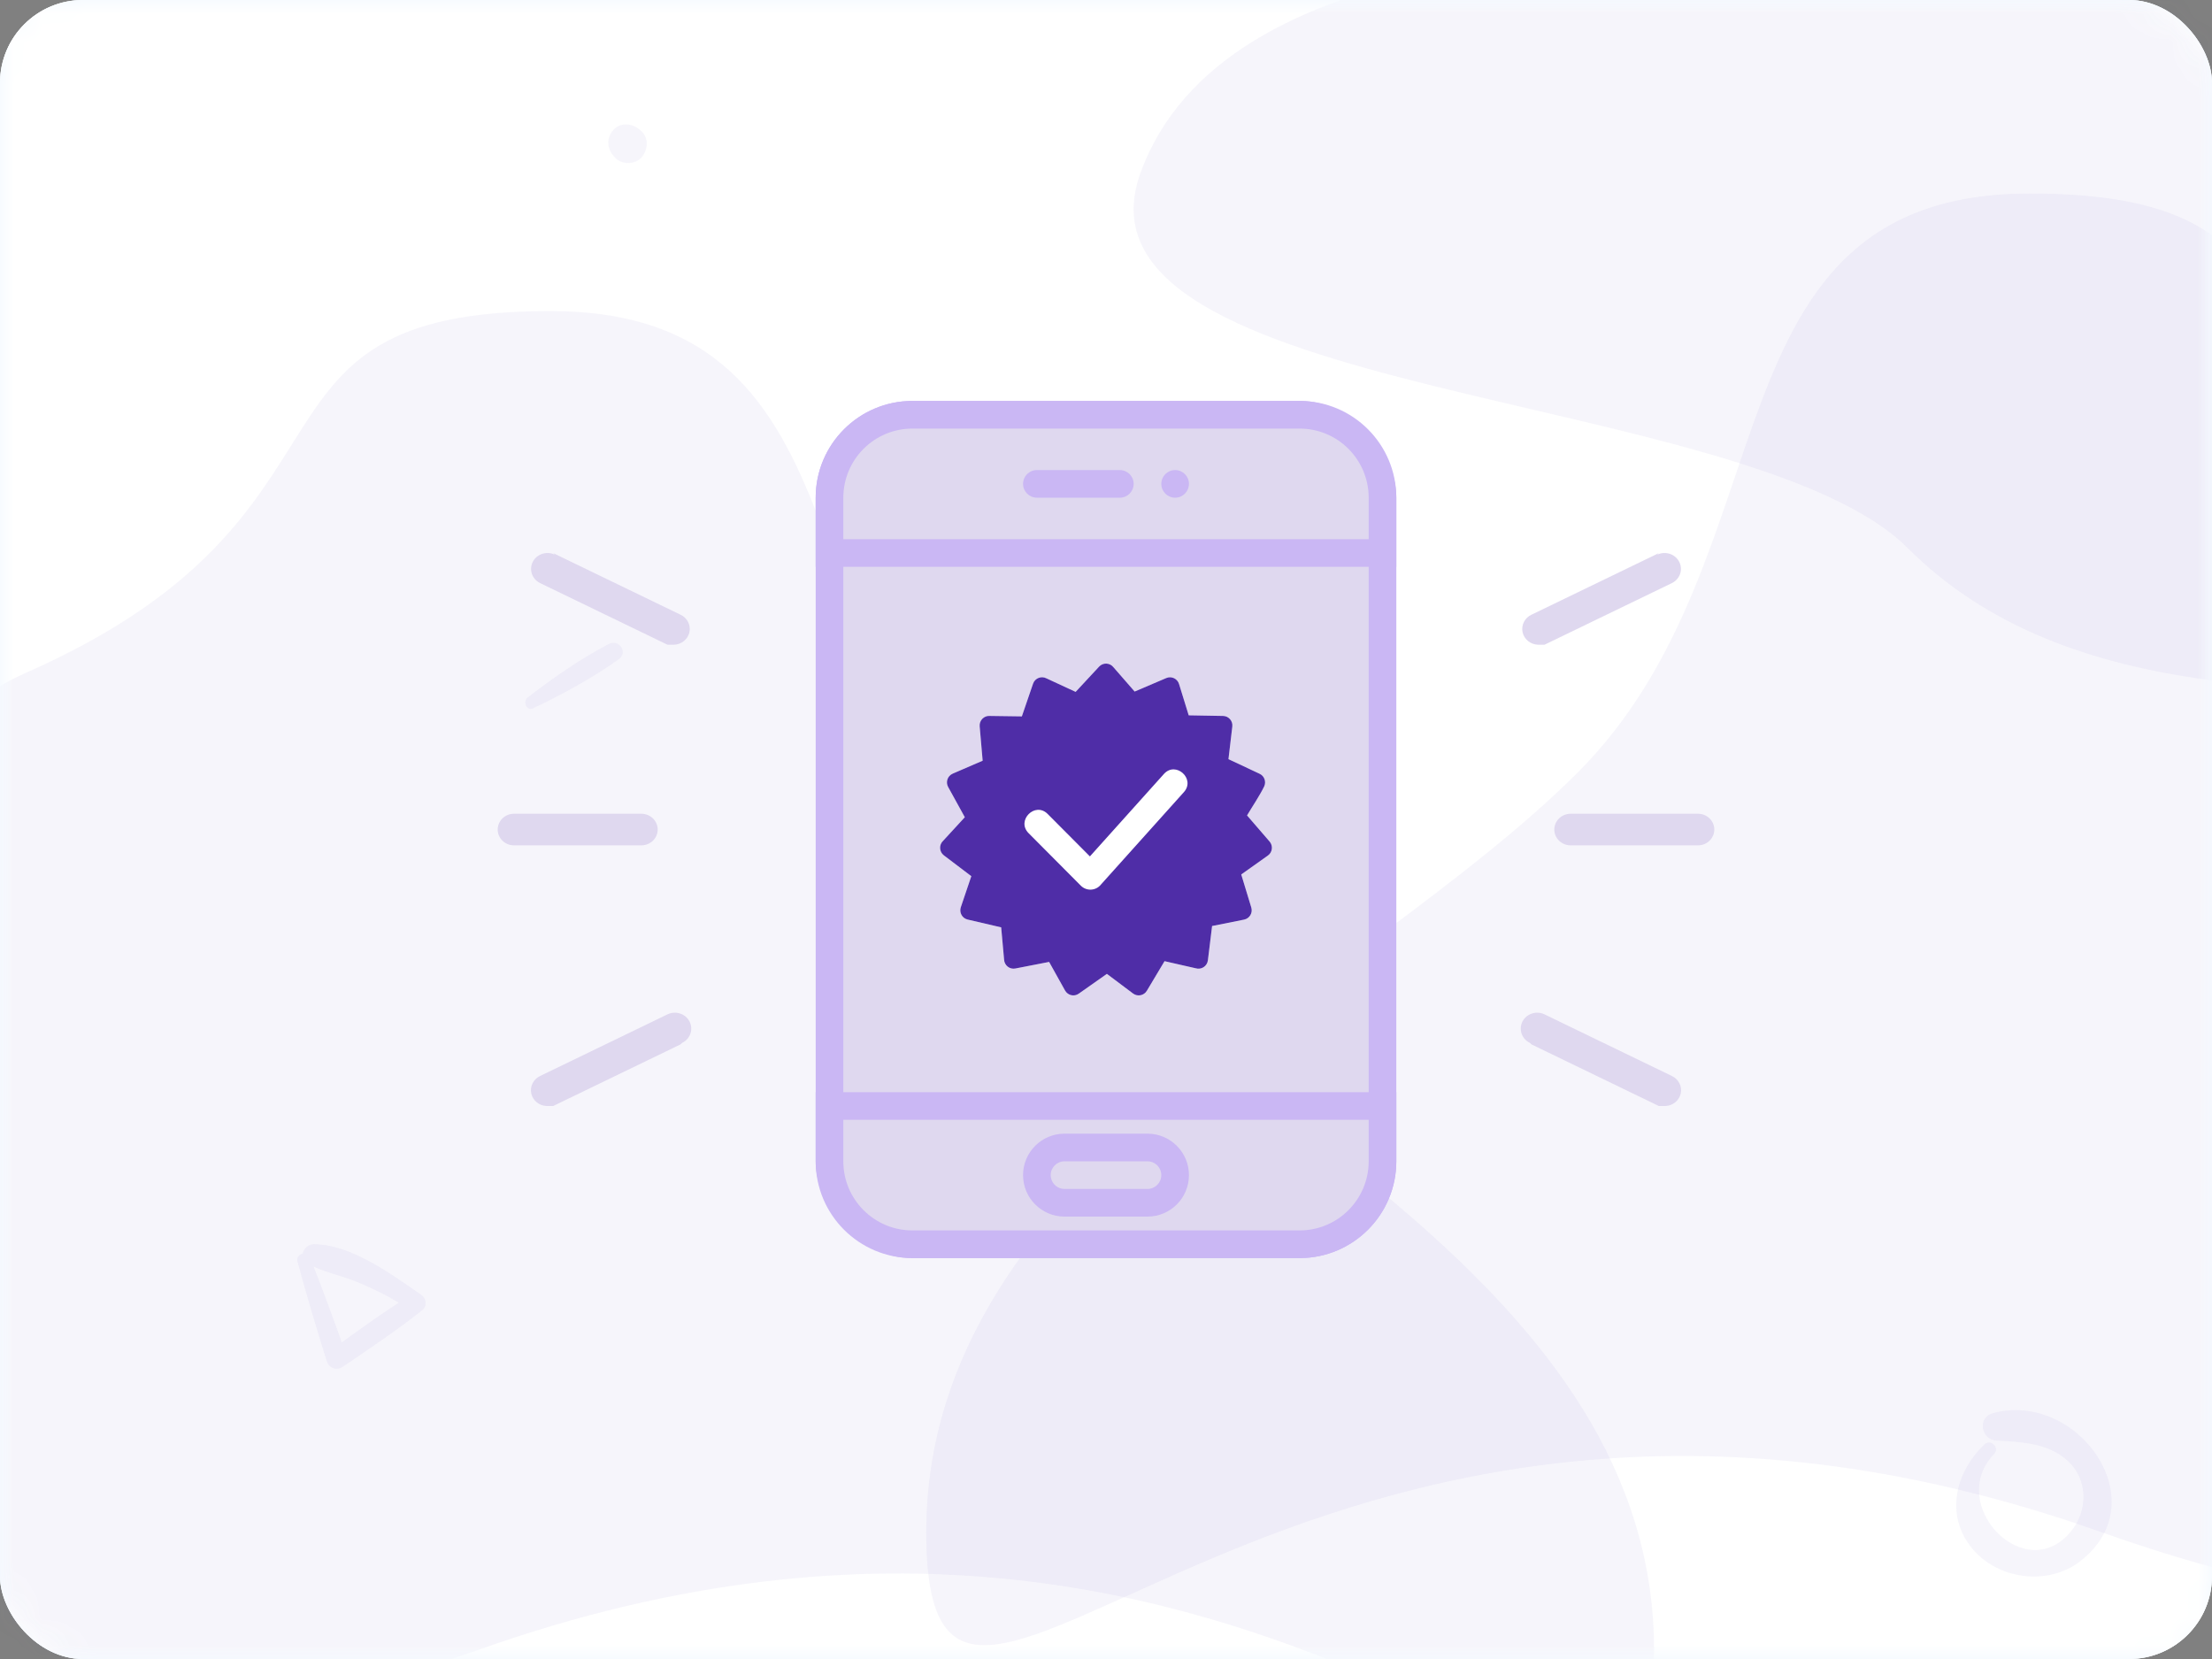 <svg width="80" height="60" viewBox="0 0 80 60" fill="none" xmlns="http://www.w3.org/2000/svg">
<rect x="0" y="0" width="80" height="60" fill="#808080" stroke="none"/>
<rect width="80" height="60" rx="3" fill="white"/>
<rect width="80" height="60" rx="3" fill="#EFF7FF"/>
<mask id="mask0" mask-type="alpha" maskUnits="userSpaceOnUse" x="0" y="0" width="80" height="60">
<rect width="80" height="60" rx="3" fill="white"/>
<rect width="80" height="60" rx="3" stroke="white"/>
</mask>
<g mask="url(#mask0)">
<rect width="80" height="60" rx="3" fill="white"/>
<mask id="mask1" mask-type="alpha" maskUnits="userSpaceOnUse" x="0" y="0" width="80" height="60">
<rect width="80" height="60" rx="3" fill="white"/>
</mask>
<g mask="url(#mask1)">
<path opacity="0.05" d="M66.749 -2C58.499 -2 44.249 -2 41.249 6.25C38.249 14.5 63.193 14.016 68.999 19.823C74.806 25.629 84.168 25 92.999 25C101.831 25 100.157 34.734 107.249 33.25C114.341 31.766 107.999 24.332 110.249 19.823C110.249 15.619 110.249 -2 110.249 -2C110.249 -2 80.624 -2 66.749 -2Z" fill="#4F2DA7"/>
<path opacity="0.05" d="M17.286 59.675C46.733 49.205 59.821 72.763 59.821 59.675C59.821 46.587 44.116 40.043 36.263 32.191C28.41 24.338 31.847 11.25 19.903 11.25C7.96 11.25 13.977 18.587 0.926 24.338C-12.125 30.089 -12.162 70.145 17.286 59.675Z" fill="#4F2DA7"/>
<path opacity="0.05" d="M76.036 55.425C46.588 44.955 33.5 68.513 33.5 55.425C33.5 42.337 49.206 35.793 57.058 27.941C64.911 20.088 61.474 7 73.418 7C85.362 7 79.344 14.337 92.395 20.088C105.447 25.839 118.571 10.926 118.571 27.941C118.571 44.955 105.483 65.895 76.036 55.425Z" fill="#4F2DA7"/>
<path opacity="0.05" d="M19.277 25.617C20.336 25.111 21.421 24.527 22.376 23.842C22.726 23.59 22.381 23.1 22.012 23.295C20.992 23.829 19.996 24.52 19.088 25.223C18.901 25.363 19.036 25.731 19.277 25.617Z" fill="#4F2DA7"/>
<path opacity="0.05" d="M23.197 4.744C23.176 4.726 23.158 4.708 23.137 4.692C22.875 4.459 22.444 4.414 22.19 4.692C21.933 4.972 21.941 5.359 22.19 5.639C22.208 5.66 22.226 5.678 22.242 5.699C22.475 5.964 22.96 5.956 23.197 5.699C23.43 5.442 23.477 4.993 23.197 4.744Z" fill="#4F2DA7"/>
<path opacity="0.05" d="M71.765 52.243C70.725 53.242 70.331 54.796 71.322 55.998C72.254 57.13 74.066 57.366 75.23 56.467C78.049 54.291 75.11 50.282 72.072 51.111C71.508 51.265 71.649 52.069 72.204 52.098C73.091 52.148 74.045 52.181 74.754 52.807C75.516 53.474 75.533 54.606 74.907 55.377C73.249 57.412 70.372 54.415 72.113 52.591C72.337 52.363 71.997 52.023 71.765 52.243Z" fill="#4F2DA7"/>
<path opacity="0.05" d="M10.757 45.614C11.082 46.821 11.438 48.014 11.812 49.207C11.901 49.493 12.172 49.584 12.42 49.415C13.39 48.755 14.357 48.109 15.278 47.379C15.455 47.238 15.416 46.955 15.243 46.835C14.166 46.098 12.716 45.007 11.35 45C11.004 44.996 10.761 45.487 11.114 45.688C11.664 46.006 12.324 46.119 12.914 46.362C13.591 46.645 14.265 46.976 14.865 47.404C14.88 47.206 14.894 47.008 14.904 46.81C13.877 47.442 12.91 48.152 11.936 48.858C12.127 48.896 12.321 48.935 12.511 48.974C12.095 47.795 11.668 46.627 11.206 45.466C11.107 45.222 10.69 45.356 10.757 45.614Z" fill="#4F2DA7"/>
<rect x="30" y="15" width="20" height="30" rx="3" fill="#DFD8EF" stroke="#CAB7F4"/>
<path fill-rule="evenodd" clip-rule="evenodd" d="M30 18C30 16.343 31.343 15 33 15H47C48.657 15 50 16.343 50 18V20H30V18Z" fill="#DFD8EF" stroke="#CAB7F4"/>
<path fill-rule="evenodd" clip-rule="evenodd" d="M37.5 17C37.224 17 37 17.224 37 17.5C37 17.776 37.224 18 37.5 18H40.5C40.776 18 41 17.776 41 17.5C41 17.224 40.776 17 40.5 17H37.5ZM42.5 17C42.224 17 42 17.224 42 17.5C42 17.776 42.224 18 42.5 18C42.776 18 43 17.776 43 17.5C43 17.224 42.776 17 42.5 17Z" fill="#CAB7F4"/>
<path fill-rule="evenodd" clip-rule="evenodd" d="M30 42C30 43.657 31.343 45 33 45H47C48.657 45 50 43.657 50 42V40H30V42Z" fill="#DFD8EF" stroke="#CAB7F4"/>
<path fill-rule="evenodd" clip-rule="evenodd" d="M43 42.5C43 41.672 42.328 41 41.5 41H38.5C37.672 41 37 41.672 37 42.5C37 43.328 37.672 44 38.5 44H41.5C42.328 44 43 43.328 43 42.5ZM38.5 42H41.5L41.59 42.008C41.823 42.05 42 42.255 42 42.5C42 42.776 41.776 43 41.5 43H38.5L38.41 42.992C38.177 42.95 38 42.745 38 42.5C38 42.224 38.224 42 38.5 42Z" fill="#CAB7F4"/>
<path fill-rule="evenodd" clip-rule="evenodd" d="M40.269 24.131L41.036 25.011L42.182 24.522C42.368 24.443 42.582 24.545 42.641 24.737L42.991 25.871L44.234 25.893C44.435 25.896 44.593 26.076 44.568 26.276L44.429 27.456L45.556 27.985C45.727 28.065 45.801 28.269 45.721 28.441C45.567 28.761 45.289 29.173 45.101 29.491L45.917 30.436C46.049 30.589 46.02 30.825 45.856 30.941L44.891 31.626L45.255 32.823C45.313 33.018 45.191 33.22 44.993 33.259L43.837 33.49L43.685 34.731C43.659 34.944 43.447 35.081 43.245 35.019L42.117 34.762L41.477 35.833C41.373 36.007 41.141 36.053 40.979 35.932L40.032 35.221L39.013 35.938C38.846 36.055 38.619 36 38.519 35.823L37.943 34.789L36.72 35.027C36.513 35.067 36.322 34.911 36.314 34.7L36.209 33.539L34.997 33.257C34.799 33.212 34.685 33.005 34.749 32.812L35.129 31.688L34.136 30.935C33.965 30.805 33.954 30.552 34.111 30.407L34.894 29.556L34.291 28.462C34.192 28.284 34.27 28.06 34.456 27.98L35.539 27.512L35.431 26.266C35.413 26.051 35.595 25.873 35.806 25.893L36.957 25.909L37.362 24.726C37.431 24.526 37.661 24.436 37.847 24.534L38.902 25.023L39.75 24.11C39.894 23.954 40.14 23.967 40.269 24.131Z" fill="white"/>
<path fill-rule="evenodd" clip-rule="evenodd" d="M40.269 24.131L41.036 25.011L42.182 24.522C42.368 24.443 42.582 24.545 42.641 24.737L42.991 25.871L44.234 25.893C44.435 25.896 44.593 26.076 44.568 26.276L44.429 27.456L45.556 27.985C45.727 28.065 45.801 28.269 45.721 28.441C45.567 28.761 45.289 29.173 45.101 29.491L45.917 30.436C46.049 30.589 46.02 30.825 45.856 30.941L44.891 31.626L45.255 32.823C45.313 33.018 45.191 33.22 44.993 33.259L43.837 33.49L43.685 34.731C43.659 34.944 43.447 35.081 43.245 35.019L42.117 34.762L41.477 35.833C41.373 36.007 41.141 36.053 40.979 35.932L40.032 35.221L39.013 35.938C38.846 36.055 38.619 36 38.519 35.823L37.943 34.789L36.72 35.027C36.513 35.067 36.322 34.911 36.314 34.7L36.209 33.539L34.997 33.257C34.799 33.212 34.685 33.005 34.749 32.812L35.129 31.688L34.136 30.935C33.965 30.805 33.954 30.552 34.111 30.407L34.894 29.556L34.291 28.462C34.192 28.284 34.27 28.06 34.456 27.98L35.539 27.512L35.431 26.266C35.413 26.051 35.595 25.873 35.806 25.893L36.957 25.909L37.362 24.726C37.431 24.526 37.661 24.436 37.847 24.534L38.902 25.023L39.75 24.11C39.894 23.954 40.14 23.967 40.269 24.131ZM37.199 30.131C36.746 29.675 37.435 28.981 37.889 29.437L39.418 30.973L42.094 27.992C42.522 27.514 43.246 28.169 42.818 28.647L39.814 31.994C39.632 32.219 39.295 32.237 39.09 32.032L37.199 30.131Z" fill="#4F2DA7"/>
<path fill-rule="evenodd" clip-rule="evenodd" d="M59.993 20.004L55.388 22.232C55.143 22.346 55.011 22.607 55.066 22.864C55.122 23.121 55.352 23.308 55.624 23.317H55.86L60.465 21.089C60.655 20.997 60.78 20.814 60.792 20.609C60.805 20.404 60.704 20.208 60.527 20.095C60.349 19.982 60.123 19.969 59.934 20.061L59.993 20.004ZM62 30.002C62 29.686 61.736 29.43 61.41 29.43H56.804C56.478 29.43 56.214 29.686 56.214 30.002C56.214 30.317 56.478 30.573 56.804 30.573H61.41C61.736 30.573 62 30.317 62 30.002ZM59.993 40L55.388 37.772L55.328 37.715C55.035 37.573 54.916 37.227 55.063 36.943C55.21 36.659 55.566 36.544 55.86 36.686L60.465 38.914C60.709 39.029 60.842 39.29 60.786 39.547C60.73 39.804 60.5 39.991 60.229 40H59.993Z" fill="#DFD8EF"/>
<path fill-rule="evenodd" clip-rule="evenodd" d="M20.007 20.004L24.612 22.232C24.857 22.346 24.989 22.607 24.934 22.864C24.878 23.121 24.648 23.308 24.376 23.317H24.14L19.535 21.089C19.345 20.997 19.22 20.814 19.208 20.609C19.195 20.404 19.296 20.208 19.473 20.095C19.651 19.982 19.877 19.969 20.066 20.061L20.007 20.004ZM18 30.002C18 29.686 18.264 29.43 18.59 29.43H23.195C23.521 29.43 23.786 29.686 23.786 30.002C23.786 30.317 23.521 30.573 23.195 30.573H18.59C18.264 30.573 18 30.317 18 30.002ZM20.007 40L24.612 37.772L24.672 37.715C24.965 37.573 25.084 37.227 24.937 36.943C24.79 36.659 24.434 36.544 24.14 36.686L19.535 38.914C19.291 39.029 19.158 39.29 19.214 39.547C19.27 39.804 19.5 39.991 19.771 40H20.007Z" fill="#DFD8EF"/>
</g>
</g>
</svg>
